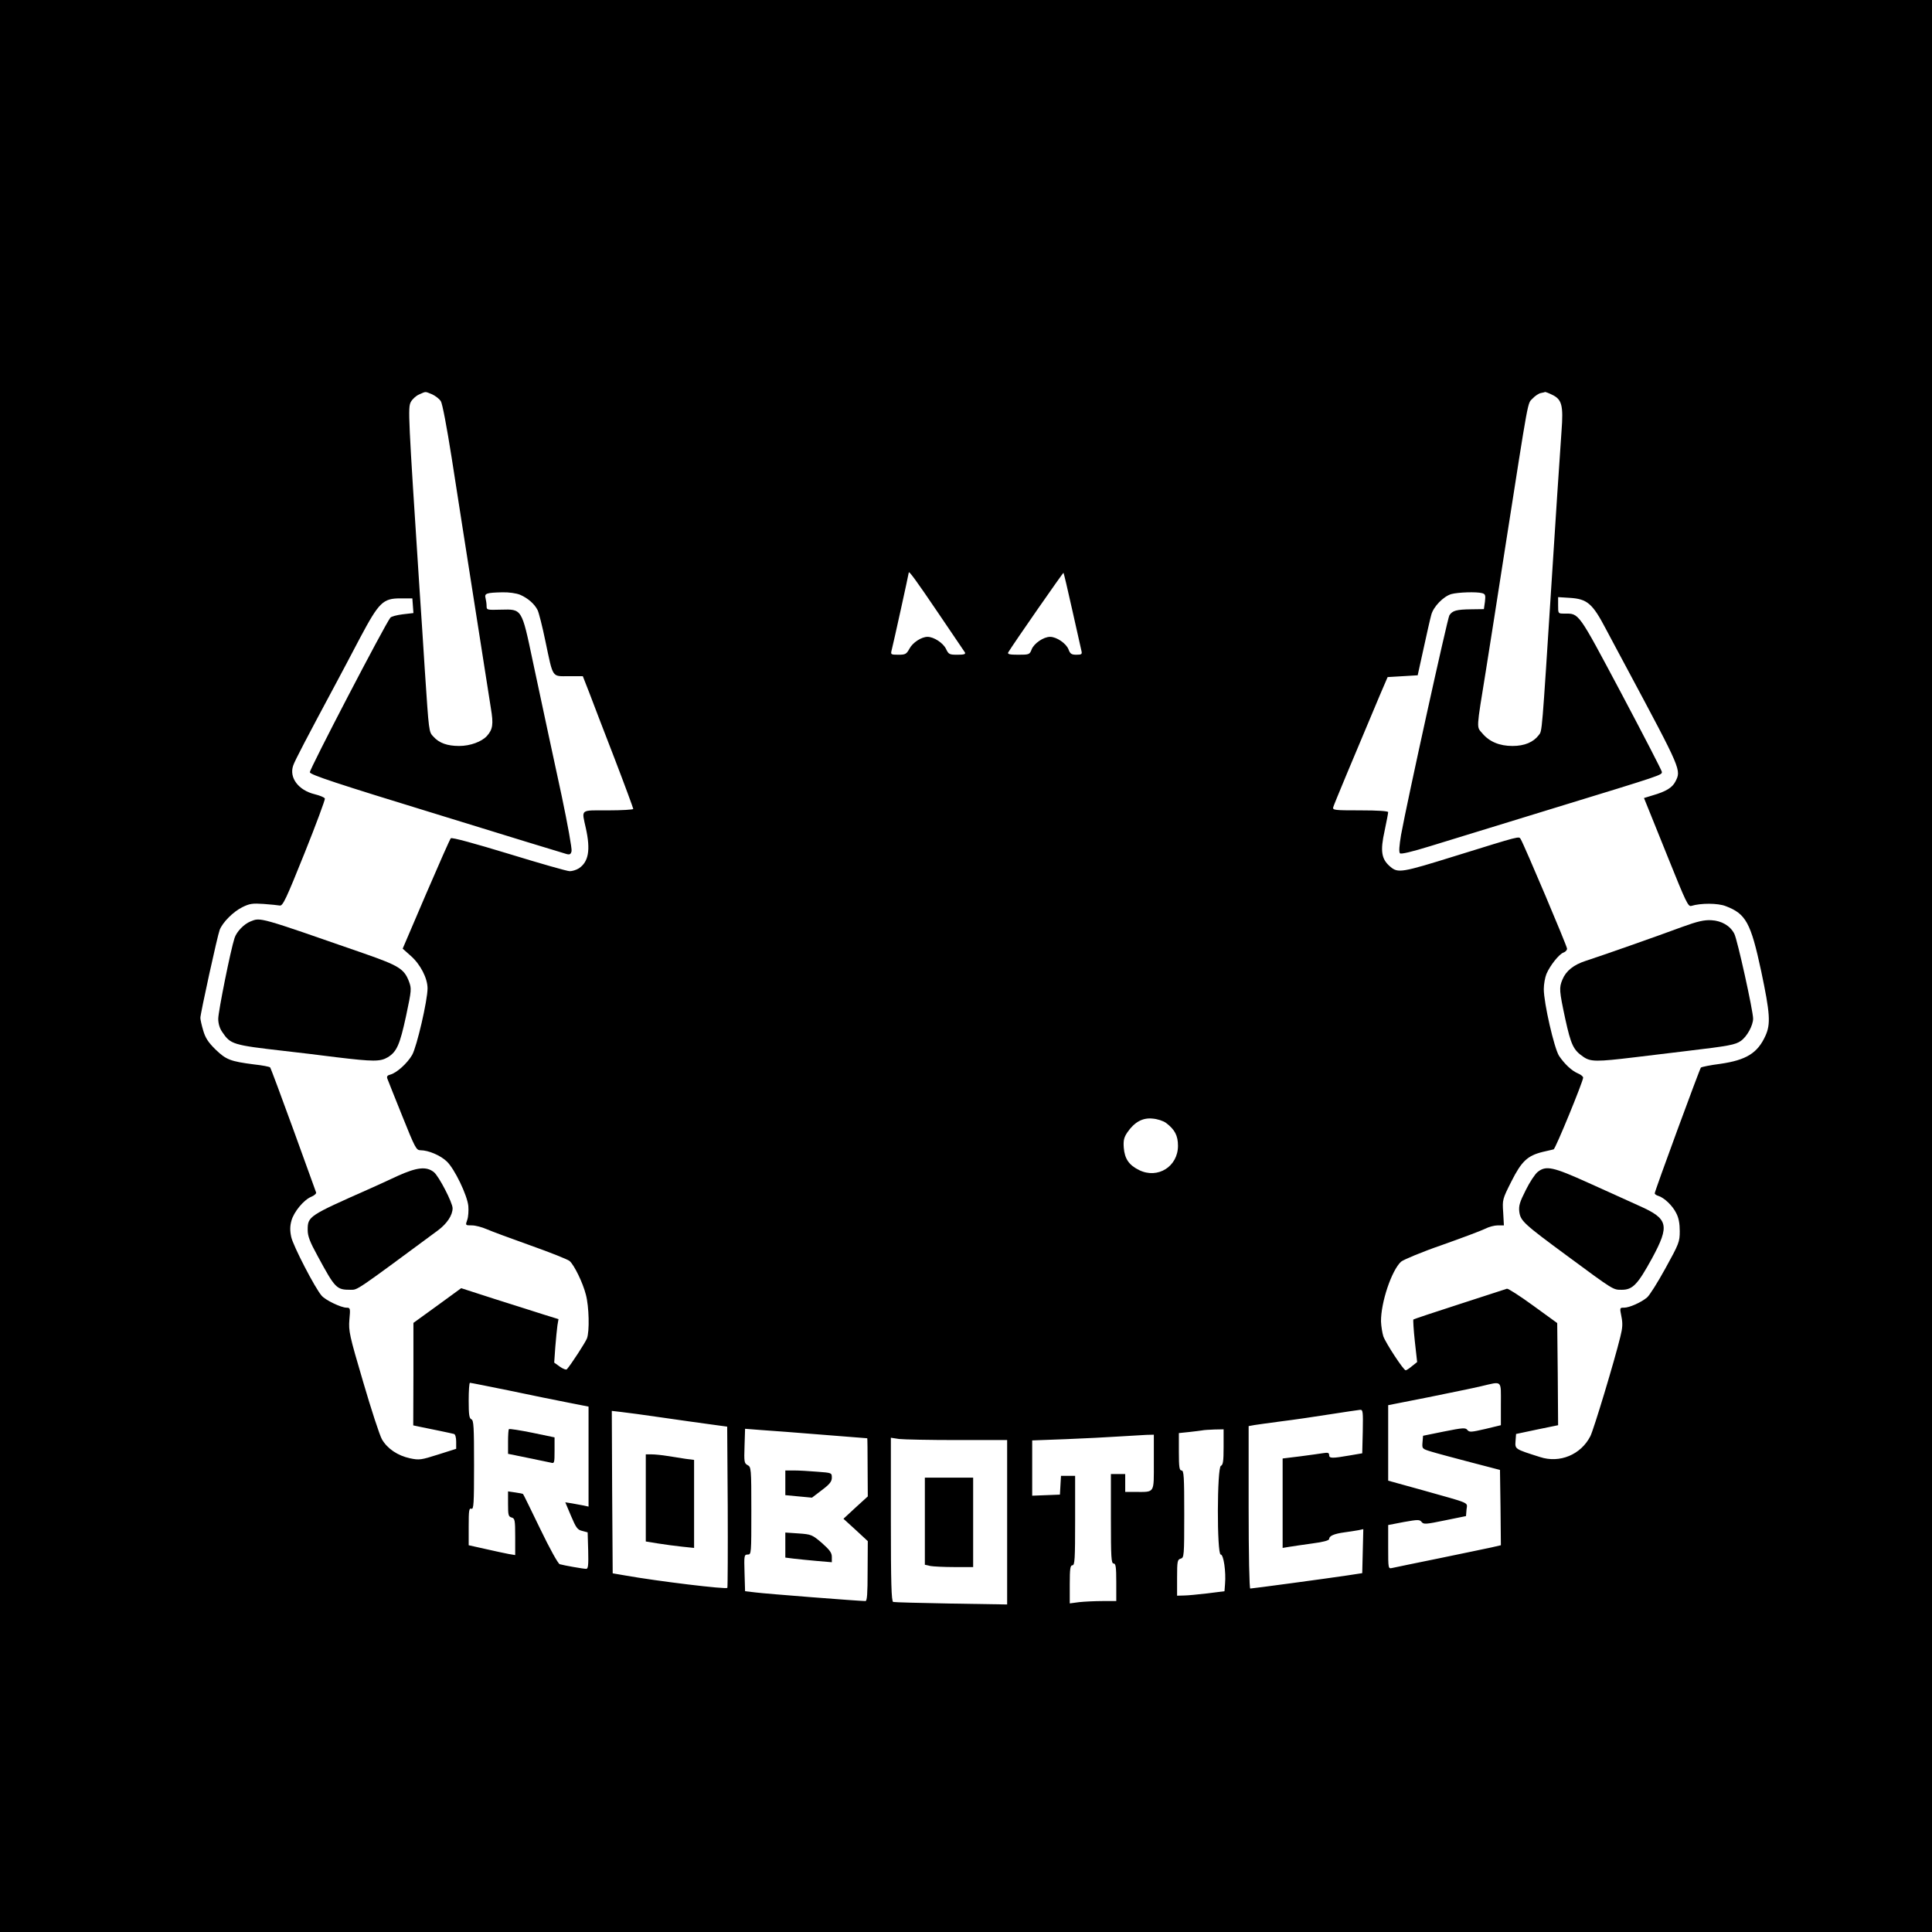 <?xml version="1.0" standalone="no"?>
<!DOCTYPE svg PUBLIC "-//W3C//DTD SVG 20010904//EN"
 "http://www.w3.org/TR/2001/REC-SVG-20010904/DTD/svg10.dtd">
<svg version="1.0" xmlns="http://www.w3.org/2000/svg"
 width="1080pt" height="1080pt" viewBox="0 0 1080 1080"
 preserveAspectRatio="xMidYMid meet">
<g transform="translate(0,1080) scale(0.1,-0.1)"
fill="#000000" stroke="none">
<path d="M0 5400 l0 -5400 5400 0 5400 0 0 5400 0 5400 -5400 0 -5400 0 0
-5400z m2415 3196 c18 -8 40 -25 49 -38 9 -14 33 -141 61 -318 25 -162 52
-335 60 -385 8 -49 44 -279 80 -510 36 -231 72 -458 79 -504 15 -89 11 -118
-22 -155 -29 -32 -93 -56 -155 -56 -66 0 -112 16 -144 52 -26 27 -25 23 -48
368 -8 124 -21 331 -30 460 -63 967 -65 1010 -49 1042 8 16 30 36 47 43 40 18
32 17 72 1z m6260 -2 c56 -26 65 -59 54 -204 -11 -158 -35 -516 -54 -820 -57
-889 -54 -854 -73 -879 -30 -40 -80 -61 -147 -61 -73 0 -130 24 -169 71 -33
38 -34 15 20 349 19 118 68 431 109 695 133 849 123 797 152 827 14 15 35 29
47 31 11 2 23 5 24 6 2 0 19 -6 37 -15z m-3428 -1224 c77 -113 143 -211 147
-217 5 -10 -5 -13 -42 -13 -45 0 -49 2 -64 33 -16 33 -68 67 -103 67 -34 0
-83 -32 -101 -66 -17 -31 -23 -34 -62 -34 -43 0 -44 1 -37 28 10 38 95 425 95
431 0 13 39 -40 167 -229z m747 20 c25 -113 48 -215 51 -227 5 -20 2 -23 -28
-23 -27 0 -35 5 -44 30 -13 33 -66 70 -103 70 -37 0 -90 -37 -103 -70 -11 -29
-14 -30 -75 -30 -48 0 -61 3 -56 13 26 44 307 448 309 445 2 -2 24 -96 49
-208z m-3086 85 c43 -19 79 -50 97 -85 7 -14 27 -92 44 -175 44 -209 35 -195
130 -195 l79 0 36 -92 c19 -51 83 -217 141 -367 58 -151 105 -279 105 -283 0
-4 -63 -8 -140 -8 -160 0 -149 9 -125 -100 27 -122 15 -188 -39 -224 -14 -9
-37 -16 -51 -16 -15 0 -168 44 -341 97 -194 59 -318 93 -324 87 -5 -5 -67
-146 -139 -313 l-130 -304 46 -41 c53 -47 93 -124 93 -181 0 -68 -60 -326 -86
-372 -27 -47 -87 -101 -122 -110 -16 -4 -21 -10 -17 -22 3 -9 41 -103 83 -208
73 -182 79 -193 103 -193 44 0 112 -29 147 -63 43 -41 114 -188 120 -249 2
-26 0 -60 -6 -77 -11 -31 -11 -31 26 -31 20 0 57 -10 82 -21 25 -11 135 -52
245 -91 110 -39 208 -78 219 -87 26 -23 74 -121 91 -188 18 -67 21 -206 6
-245 -9 -23 -89 -146 -112 -172 -4 -5 -22 2 -39 14 l-32 23 6 86 c4 47 9 102
12 122 l6 35 -84 26 c-45 15 -168 53 -271 86 l-189 61 -133 -97 -134 -97 0
-287 -1 -286 33 -7 c55 -11 181 -37 195 -41 7 -2 12 -20 12 -43 l0 -40 -101
-32 c-95 -30 -105 -32 -157 -21 -69 15 -126 53 -157 106 -13 23 -60 167 -105
321 -77 261 -82 284 -77 348 6 64 5 67 -16 67 -30 0 -118 42 -139 67 -36 40
-160 280 -170 328 -8 36 -7 62 1 91 13 49 69 117 111 134 17 7 29 18 27 24 -2
6 -59 164 -127 351 -68 187 -126 343 -130 348 -3 4 -44 12 -91 17 -131 17
-155 26 -214 83 -41 40 -57 65 -69 106 -9 30 -16 62 -16 71 0 24 96 462 108
492 17 43 76 102 127 127 40 20 57 22 118 18 40 -3 81 -7 91 -9 17 -3 36 38
138 292 65 162 116 300 114 306 -3 7 -28 17 -56 24 -92 22 -145 93 -121 161 9
27 75 153 246 472 24 45 82 154 128 242 106 199 128 220 225 220 l67 0 3 -41
3 -41 -60 -7 c-32 -4 -64 -12 -69 -19 -30 -37 -453 -849 -450 -864 2 -14 150
-63 708 -234 388 -120 715 -220 727 -223 18 -5 24 -1 28 16 3 13 -22 151 -55
308 -64 296 -77 357 -162 755 -62 295 -60 290 -178 287 -77 -2 -80 -2 -80 20
0 13 -3 33 -6 45 -7 26 6 30 94 32 36 1 78 -5 100 -14z m5378 9 c17 -5 19 -11
15 -47 l-6 -42 -70 -1 c-83 -1 -106 -7 -123 -34 -11 -19 -235 -1035 -270
-1227 -10 -61 -13 -96 -6 -103 6 -6 65 8 169 40 88 27 403 124 700 215 601
184 595 182 595 200 0 7 -102 204 -226 438 -246 462 -235 447 -320 447 -34 0
-34 0 -34 46 l0 46 64 -4 c99 -6 128 -31 203 -174 35 -65 87 -164 117 -219
307 -574 305 -569 271 -635 -17 -33 -53 -55 -126 -76 l-49 -15 13 -32 c7 -18
63 -155 123 -305 99 -246 111 -272 129 -266 52 16 147 16 191 -1 114 -43 141
-93 199 -363 50 -237 54 -296 24 -362 -44 -97 -107 -136 -253 -157 -55 -7
-104 -17 -108 -21 -7 -8 -258 -690 -258 -703 0 -4 9 -11 20 -14 33 -10 80 -55
100 -96 14 -26 20 -58 20 -101 0 -60 -4 -70 -80 -208 -44 -80 -90 -153 -103
-163 -33 -28 -99 -57 -128 -57 -25 0 -25 0 -15 -50 8 -39 6 -64 -6 -112 -33
-136 -150 -523 -168 -557 -53 -103 -171 -152 -281 -116 -142 45 -140 44 -137
89 l3 40 118 25 117 24 -2 286 -3 285 -135 98 c-74 54 -140 96 -146 94 -6 -2
-125 -41 -265 -86 -140 -45 -256 -84 -258 -86 -2 -2 1 -57 8 -121 l13 -117
-29 -23 c-15 -13 -31 -23 -35 -23 -12 0 -111 151 -125 190 -6 19 -12 57 -13
83 -1 106 59 285 112 334 13 11 115 54 228 93 113 40 222 81 242 91 21 11 52
19 71 19 l34 0 -4 73 c-5 70 -4 74 46 173 57 113 90 144 176 165 28 6 55 13
60 14 10 2 165 380 165 401 0 6 -13 17 -28 23 -36 15 -76 53 -107 99 -27 43
-85 295 -85 373 0 27 7 66 15 85 20 47 71 111 95 119 11 4 20 13 20 22 0 14
-240 581 -259 612 -11 17 5 21 -366 -94 -299 -93 -320 -97 -363 -60 -50 42
-57 87 -32 200 11 52 20 99 20 105 0 6 -57 10 -156 10 -144 0 -156 1 -151 18
4 15 110 269 261 627 l43 100 84 5 84 5 33 150 c18 83 37 167 43 188 12 46 68
103 112 116 36 10 141 14 173 5z m-1768 -2961 c49 -37 67 -71 67 -128 0 -116
-113 -187 -217 -136 -57 28 -81 63 -86 125 -3 41 1 58 20 86 39 57 85 83 141
77 27 -2 60 -13 75 -24z m-3668 -1497 c118 -25 266 -55 328 -67 l112 -22 0
-279 0 -280 -27 6 c-16 3 -45 8 -65 12 l-38 6 32 -76 c28 -66 36 -78 63 -84
l30 -8 3 -102 c2 -80 0 -102 -11 -102 -16 0 -124 19 -148 26 -9 2 -57 89 -109
197 -51 105 -94 194 -96 195 -1 2 -21 6 -43 9 l-41 6 0 -71 c0 -61 2 -70 20
-75 18 -5 20 -14 20 -107 l0 -103 -36 6 c-20 4 -79 16 -130 28 l-94 21 0 105
c0 89 2 104 15 99 13 -5 15 27 15 245 0 213 -2 250 -15 255 -12 5 -15 26 -15
105 0 54 3 99 7 99 5 0 105 -20 223 -44z m5540 -75 l0 -118 -87 -21 c-78 -18
-89 -19 -100 -6 -10 14 -25 13 -130 -8 l-118 -24 -3 -36 c-3 -36 -3 -37 50
-53 29 -9 127 -35 218 -59 l165 -43 3 -211 2 -210 -52 -12 c-29 -6 -161 -34
-293 -61 -132 -27 -250 -51 -262 -54 -23 -5 -23 -5 -23 117 l0 123 88 17 c79
14 88 14 99 0 11 -14 24 -13 130 9 l118 24 3 37 c4 42 30 30 -250 109 l-188
52 0 211 0 211 223 44 c122 25 256 52 297 62 120 28 110 37 110 -100z m-772
-153 l-3 -122 -70 -12 c-98 -17 -115 -17 -115 2 0 13 -7 15 -32 11 -18 -3 -77
-11 -130 -18 l-98 -12 0 -250 0 -250 36 6 c20 3 78 12 130 19 62 8 94 17 94
25 0 17 27 29 85 37 28 4 63 9 78 12 l28 6 -3 -123 -3 -123 -85 -13 c-113 -17
-530 -73 -541 -73 -5 0 -9 190 -9 454 l0 454 33 6 c17 3 86 12 152 21 66 8
188 26 270 39 83 13 158 24 168 25 16 1 17 -9 15 -121z m-3918 78 c96 -14 218
-31 270 -38 l95 -13 3 -445 c1 -245 0 -450 -2 -456 -4 -10 -391 37 -571 69
l-70 12 -3 454 -2 454 52 -6 c29 -3 132 -17 228 -31z m895 -96 c138 -11 251
-20 253 -20 1 0 2 -73 2 -162 l1 -163 -68 -62 -68 -63 68 -62 68 -63 -1 -167
c0 -128 -3 -168 -12 -168 -34 0 -561 41 -613 48 l-60 7 -3 103 c-3 97 -2 102
18 102 20 0 20 5 20 245 0 237 -1 245 -21 255 -19 10 -20 19 -17 107 l3 96 90
-7 c50 -3 203 -15 340 -26z m2245 -69 c0 -79 -3 -100 -15 -105 -22 -8 -23
-496 -1 -496 16 0 30 -96 24 -165 l-3 -40 -95 -12 c-52 -6 -112 -12 -132 -12
l-38 -1 0 101 c0 92 2 101 20 106 19 5 20 14 20 249 0 210 -2 244 -15 244 -12
0 -15 18 -15 104 l0 105 58 6 c31 3 64 8 72 9 8 2 39 4 68 5 l52 1 0 -99z
m-390 -85 c0 -176 7 -166 -102 -166 l-58 0 0 50 0 50 -40 0 -40 0 0 -250 c0
-216 2 -250 15 -250 12 0 15 -18 15 -105 l0 -105 -77 0 c-43 0 -102 -3 -130
-6 l-53 -7 0 107 c0 88 3 106 15 106 13 0 15 34 15 250 l0 250 -39 0 -40 0 -3
-52 -3 -53 -77 -3 -78 -3 0 154 0 155 188 7 c103 4 237 11 297 15 61 4 129 8
153 9 l42 1 0 -154z m-1099 124 l279 0 0 -459 0 -460 -312 5 c-172 3 -319 7
-325 9 -10 4 -13 104 -13 461 l0 457 46 -7 c26 -3 172 -6 325 -6z"/>
<path d="M1400 5649 c-37 -15 -78 -58 -89 -93 -22 -67 -91 -411 -91 -451 0
-27 8 -54 23 -75 46 -68 58 -72 347 -105 69 -8 199 -23 290 -35 208 -25 246
-25 288 0 50 31 67 69 102 231 31 146 31 152 16 193 -27 70 -56 88 -251 156
-595 207 -577 202 -635 179z"/>
<path d="M2224 4227 c-49 -23 -119 -55 -155 -71 -345 -153 -349 -155 -349
-232 0 -34 12 -66 56 -146 98 -181 105 -188 184 -188 40 0 24 -11 488 332 51
38 82 85 82 124 0 31 -77 180 -105 202 -42 33 -94 27 -201 -21z"/>
<path d="M9405 5619 c-137 -51 -459 -164 -540 -190 -68 -22 -111 -56 -131
-105 -19 -46 -18 -61 16 -220 32 -146 46 -174 100 -211 41 -29 74 -29 290 -3
91 11 221 27 290 35 237 28 271 35 301 56 35 24 69 87 69 125 0 43 -88 442
-105 474 -23 45 -71 73 -129 76 -39 2 -76 -6 -161 -37z"/>
<path d="M8596 4249 c-15 -12 -45 -57 -67 -102 -34 -67 -40 -88 -36 -121 7
-51 24 -67 267 -246 264 -195 257 -190 306 -190 61 0 89 30 169 176 100 185
91 221 -71 293 -54 25 -182 82 -283 128 -199 90 -238 99 -285 62z"/>
<path d="M2845 2811 c-3 -2 -5 -34 -5 -71 l0 -67 108 -22 c59 -12 117 -24 130
-27 21 -6 22 -4 22 67 l0 74 -125 26 c-69 14 -128 23 -130 20z"/>
<path d="M3610 2426 l0 -243 68 -11 c37 -6 97 -14 135 -18 l67 -7 0 246 0 246
-47 6 c-27 4 -72 11 -102 16 -30 5 -70 9 -88 9 l-33 0 0 -244z"/>
<path d="M4390 2511 l0 -69 74 -7 75 -7 55 42 c44 33 56 48 56 70 0 27 -1 27
-82 33 -46 4 -104 7 -130 7 l-48 0 0 -69z"/>
<path d="M4390 2163 l0 -70 48 -6 c26 -3 84 -9 130 -13 l82 -7 0 30 c0 23 -12
39 -56 78 -54 46 -59 48 -130 53 l-74 5 0 -70z"/>
<path d="M5170 2296 l0 -243 31 -7 c17 -3 78 -6 135 -6 l104 0 0 250 0 250
-135 0 -135 0 0 -244z"/>
</g>
</svg>
